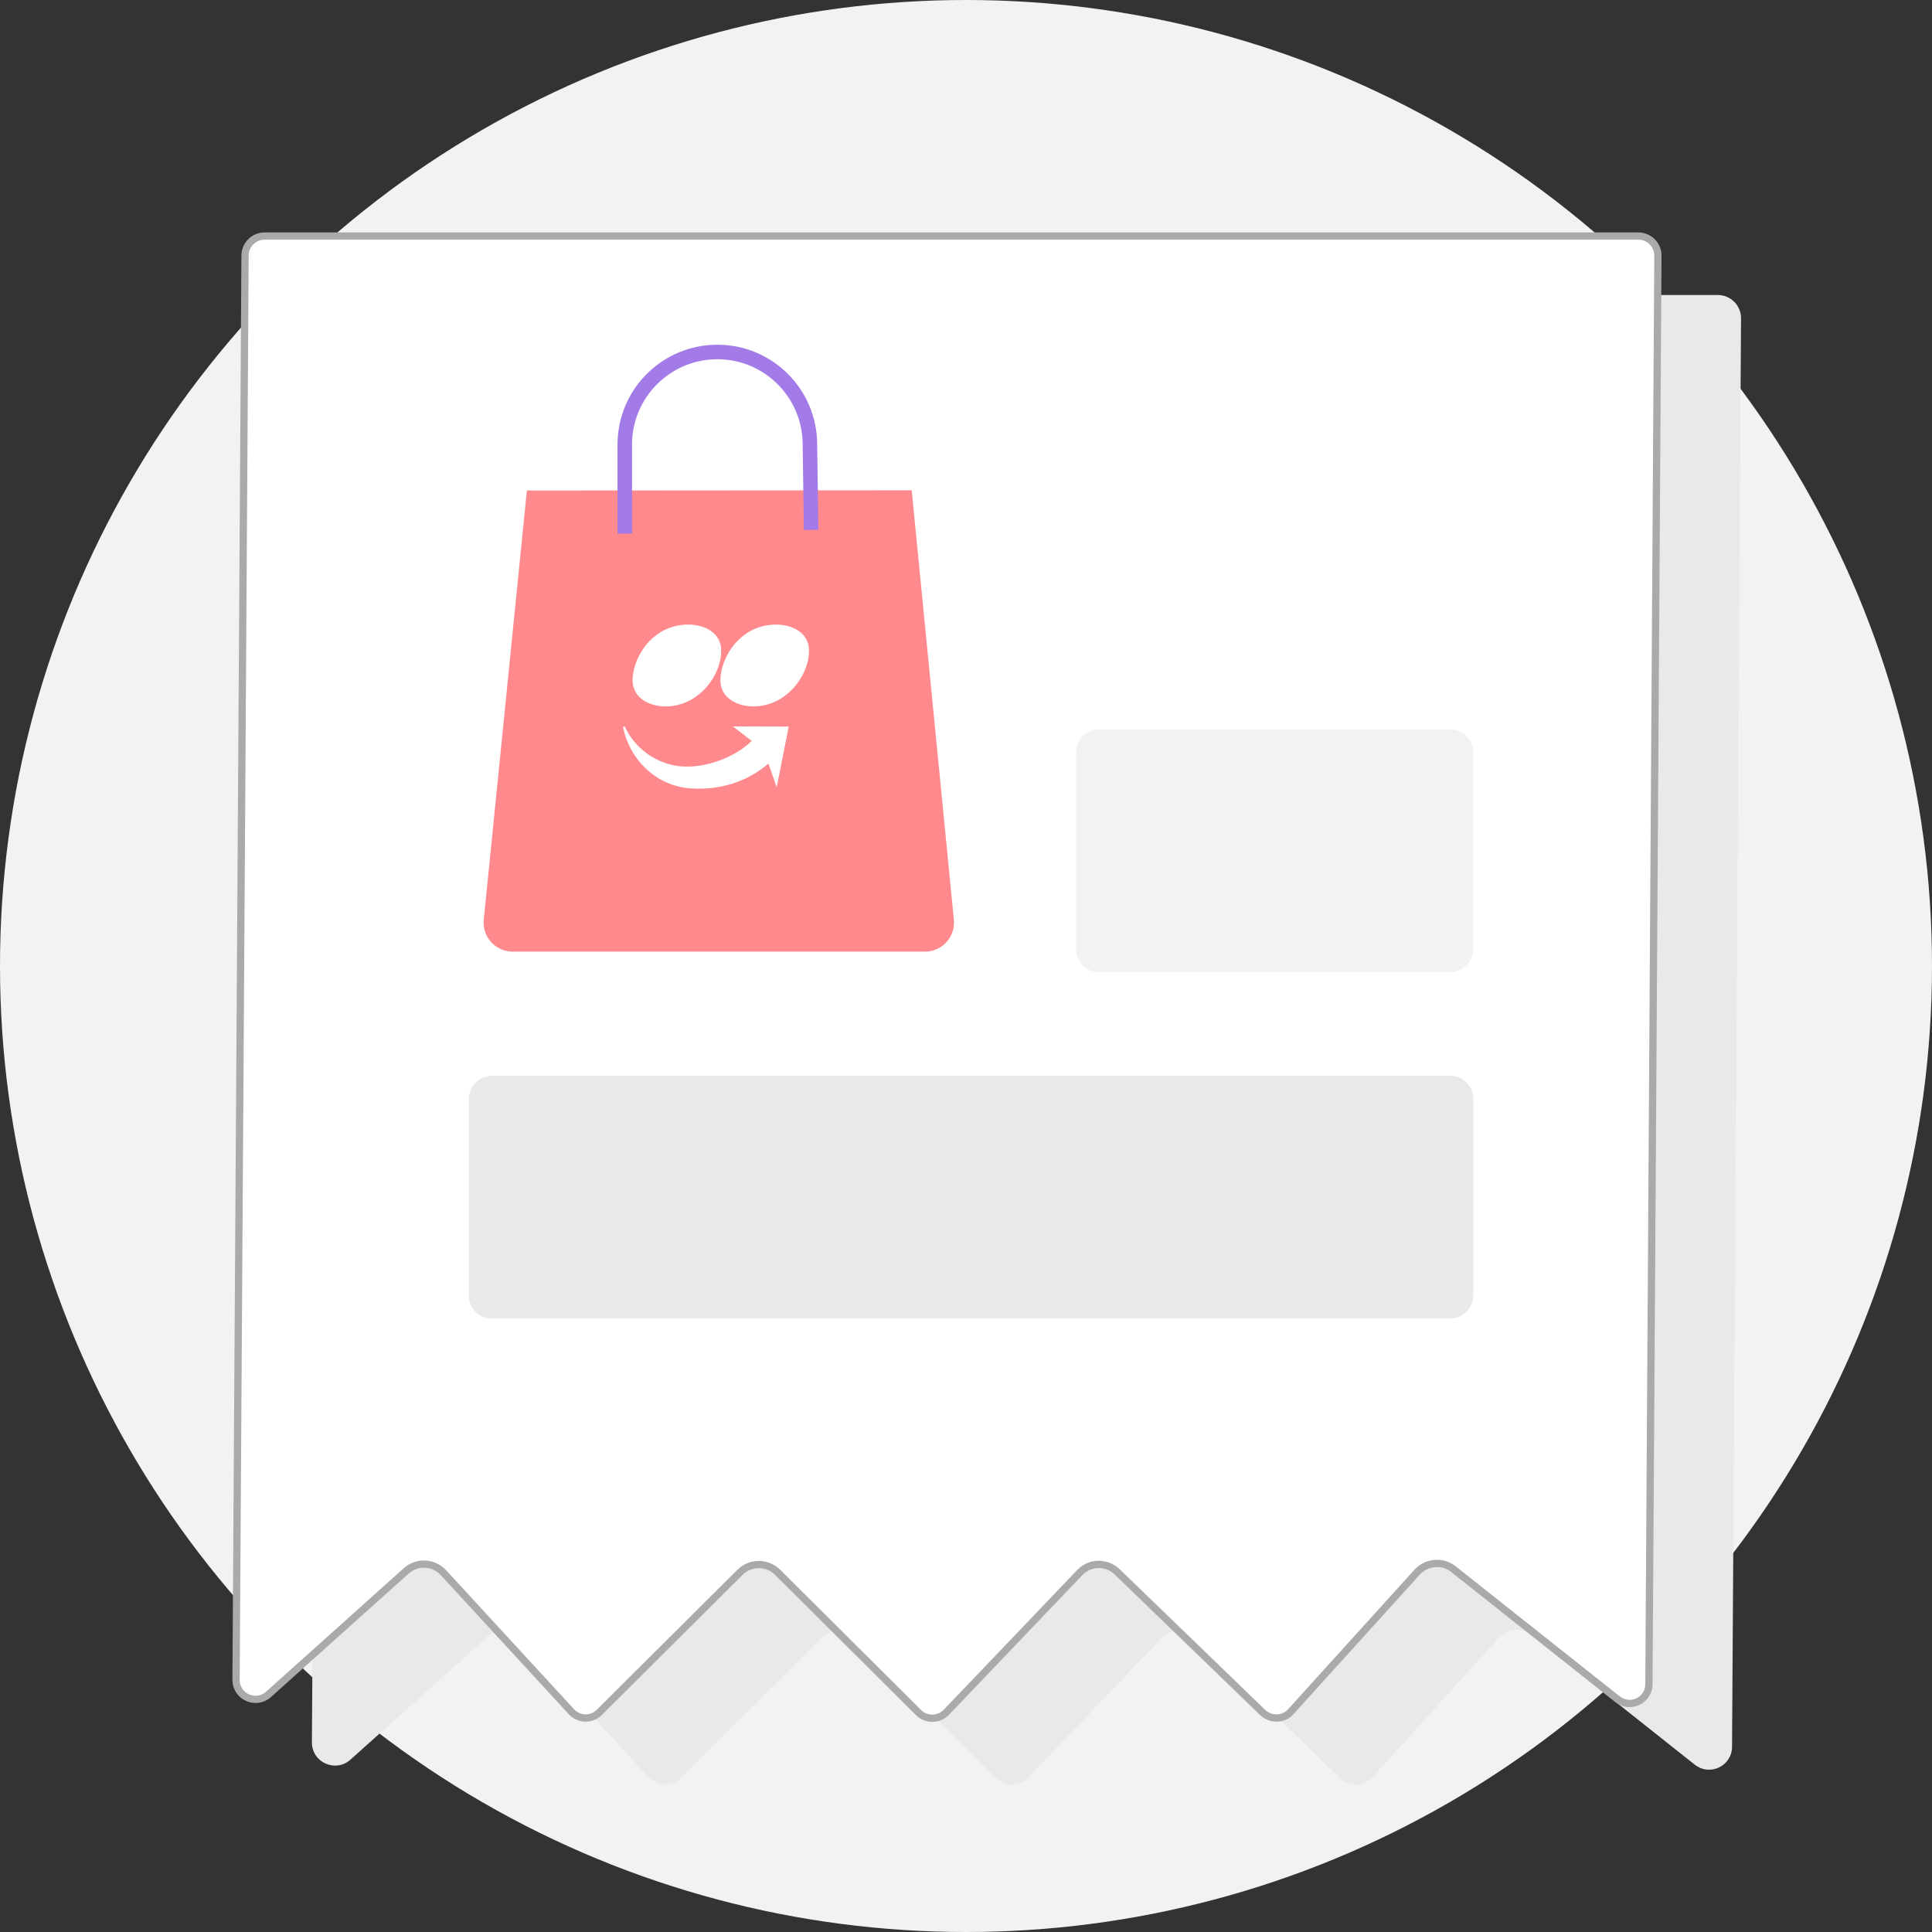 <svg width="133" height="133" viewBox="0 0 133 133" fill="none" xmlns="http://www.w3.org/2000/svg">
<rect x="0" y="0" width="133" height="133" fill="#333333" stroke="none"/>
<g style="mix-blend-mode:multiply">
<circle r="66.5" transform="matrix(-1 0 0 1 66.5 66.5)" fill="#F2F2F2"/>
</g>
<path d="M116.662 121.475L105.386 112.535C104.743 112.011 103.788 112.082 103.217 112.702L94.516 122.31C93.919 122.978 92.895 123.001 92.227 122.381L82.215 112.702C81.572 112.082 80.571 112.106 79.974 112.75L70.796 122.358C70.176 123.001 69.152 123.001 68.532 122.381L58.83 112.727C58.21 112.107 57.209 112.107 56.589 112.727L46.911 122.358C46.268 123.001 45.242 122.978 44.622 122.31L35.825 112.75C35.228 112.107 34.252 112.059 33.607 112.631L24.119 121.141C23.095 122.048 21.472 121.332 21.472 119.95L22.091 21.906C22.091 21.024 22.808 20.308 23.689 20.308H118.256C119.138 20.308 119.854 21.024 119.854 21.906L119.235 120.235C119.238 121.571 117.712 122.31 116.662 121.475Z" fill="#E9E9E9"/>
<path d="M111.346 116.971L111.345 116.971L100.071 108.033C100.071 108.033 100.07 108.032 100.07 108.032C99.323 107.424 98.22 107.51 97.56 108.225L97.559 108.226L88.858 117.834L88.857 117.835C88.36 118.392 87.498 118.42 86.926 117.891C86.926 117.891 86.925 117.89 86.924 117.89L76.916 108.214L76.916 108.214C76.175 107.5 75.014 107.523 74.32 108.271C74.319 108.272 74.319 108.272 74.318 108.272L65.144 117.876C65.144 117.876 65.144 117.876 65.143 117.876C64.621 118.418 63.758 118.418 63.236 117.896L63.236 117.896L53.535 108.242C52.817 107.525 51.658 107.525 50.94 108.242L41.262 117.873L41.261 117.873C40.72 118.415 39.858 118.397 39.333 117.832C39.333 117.832 39.333 117.832 39.333 117.832L30.536 108.273L30.536 108.272C29.848 107.531 28.717 107.473 27.969 108.136L27.968 108.137L18.481 116.646C18.481 116.646 18.481 116.646 18.481 116.646C17.616 117.411 16.251 116.806 16.25 115.642C16.25 115.642 16.25 115.642 16.25 115.642L16.869 17.599L16.869 17.599V17.598C16.869 16.854 17.473 16.25 18.217 16.25H112.784C113.527 16.25 114.131 16.854 114.131 17.597C114.131 17.597 114.131 17.598 114.131 17.598L113.512 115.925L113.512 115.927C113.515 117.053 112.231 117.676 111.346 116.971Z" fill="white" stroke="#AAAAAA" stroke-width="0.5"/>
<path d="M99.808 90.773H33.87C32.988 90.773 32.273 90.057 32.273 89.175V75.658C32.273 74.776 32.988 74.061 33.87 74.061H99.832C100.713 74.061 101.429 74.776 101.429 75.658V89.175C101.404 90.057 100.69 90.773 99.808 90.773Z" fill="#E9E9E9"/>
<path d="M99.809 66.931H75.676C74.794 66.931 74.078 66.215 74.078 65.334V51.816C74.078 50.935 74.794 50.219 75.676 50.219H99.832C100.713 50.219 101.429 50.935 101.429 51.816V65.334C101.405 66.215 100.69 66.931 99.809 66.931Z" fill="#F2F2F2"/>
<path d="M63.674 65.512C64.856 65.512 65.78 64.493 65.665 63.316L62.762 33.75L36.271 33.769L33.303 63.312C33.185 64.49 34.11 65.512 35.294 65.512H63.674Z" fill="#FF898C"/>
<path d="M55.84 36.475L55.755 30.604C55.755 27.084 52.902 24.231 49.383 24.231C45.863 24.231 43.01 27.084 43.01 30.604L43.01 36.732" stroke="#A27BE8" stroke-miterlimit="10"/>
<path fill-rule="evenodd" clip-rule="evenodd" d="M45.815 48.63C48.082 48.63 49.649 46.522 49.649 44.794C49.649 43.544 48.487 42.996 47.382 42.996C44.905 42.996 43.548 45.271 43.548 46.831C43.549 48.067 44.724 48.63 45.815 48.63Z" fill="white"/>
<path fill-rule="evenodd" clip-rule="evenodd" d="M55.694 44.794C55.694 46.522 54.127 48.63 51.86 48.63C50.769 48.63 49.593 48.068 49.593 46.831C49.593 45.271 50.95 42.996 53.427 42.996C54.532 42.996 55.694 43.544 55.694 44.794Z" fill="white"/>
<path fill-rule="evenodd" clip-rule="evenodd" d="M47.592 54.277C49.621 54.404 51.496 53.786 52.896 52.563L53.469 54.192L54.295 50.02L50.447 50.005L51.748 51.003C50.601 52.141 48.489 52.941 46.767 52.744C45.004 52.547 43.591 51.339 43.017 50.019H42.891C43.254 52.085 45.032 54.123 47.592 54.277Z" fill="white"/>
</svg>
